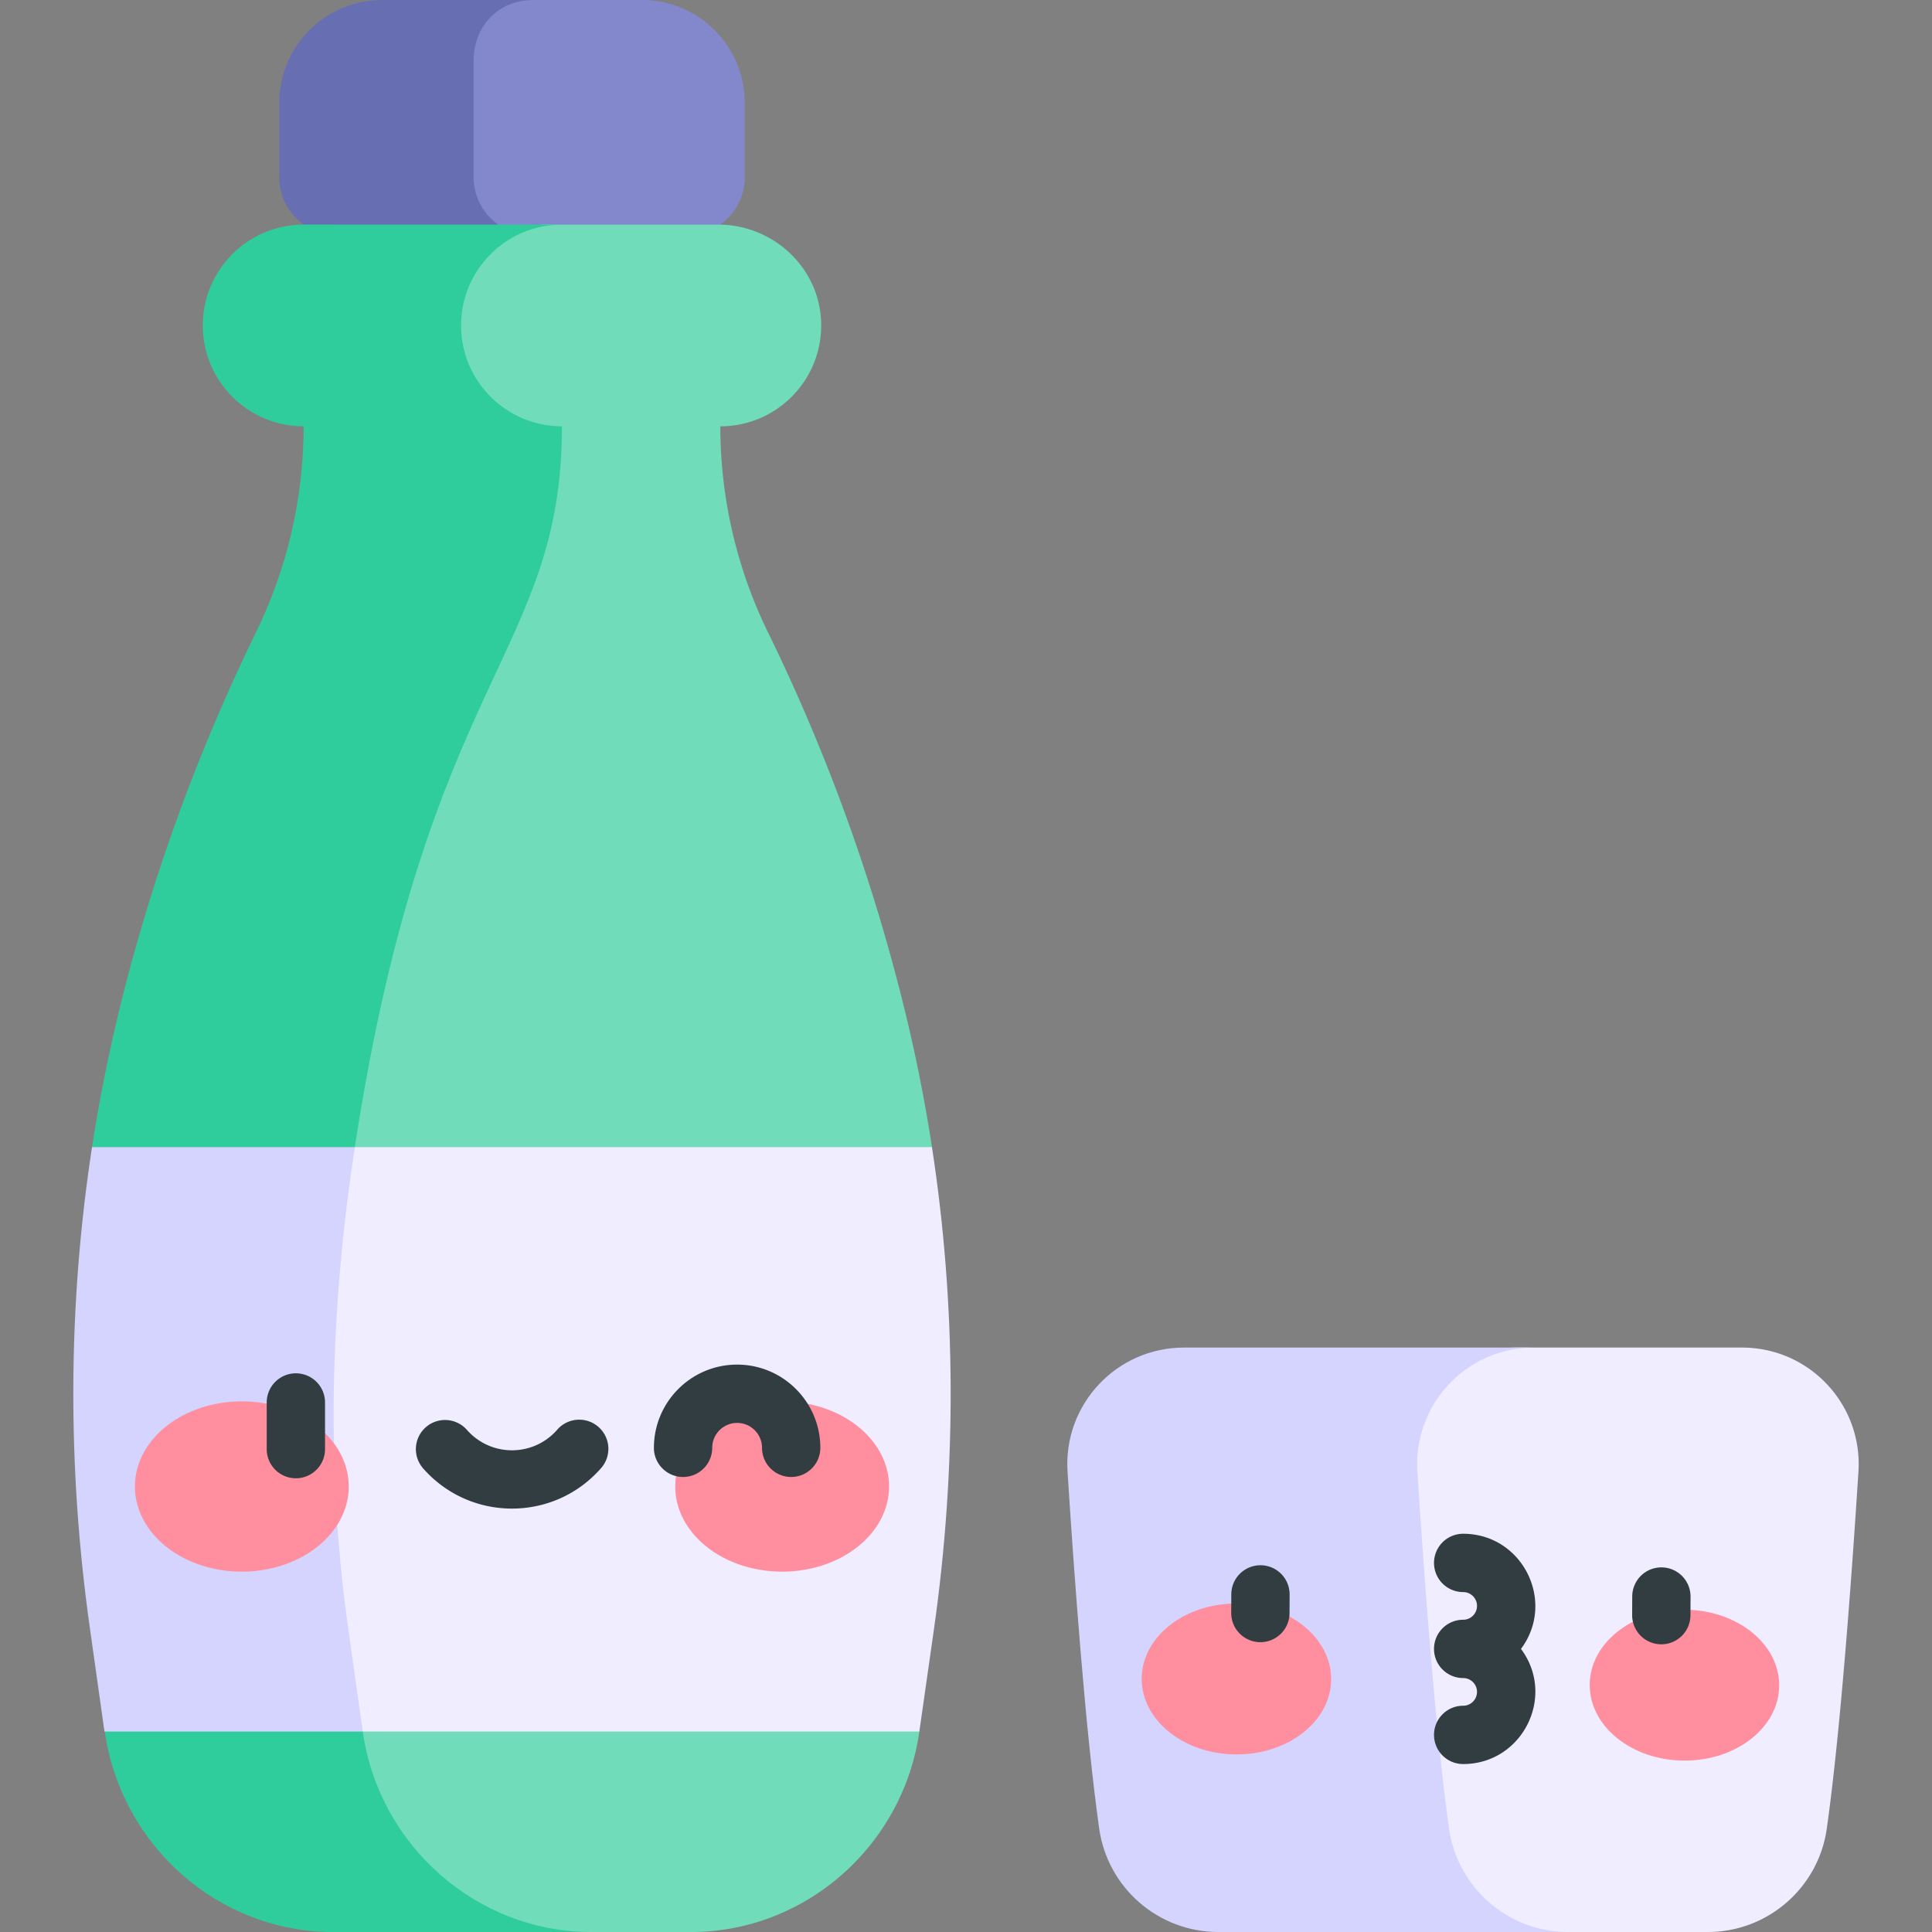 <svg class="icon" viewBox="0 0 1024 1024" xmlns="http://www.w3.org/2000/svg" width="200" height="200"><rect x="0" y="0" width="1024" height="1024" fill="#808080" stroke="none"/><path d="M340.211 0H280.64a44.2 44.2 0 0 0-31.406 13.096l-18.81 18.988v107.563h151.371v-20.603c8.93-6.6 12.93-15.948 12.93-25.18v-39.35C394.724 24.408 370.296 0 340.21 0z" fill="#8288CB"/><path d="M251.026 93.895V32.084C251.026 14.717 263.304 0 282.81 0h-80.288c-30.085 0-54.513 24.41-54.513 54.513v39.382c0 9.222 4.01 18.555 12.929 25.147v20.603h103.018v-20.603c-8.92-6.592-12.929-15.927-12.929-25.147z" fill="#676FB2"/><path d="M480.235 538.294a993.67 993.67 0 0 0-72.178-201.091v-.002a248.74 248.74 0 0 1-26.262-111.243c30.022 0 54.264-24.751 53.436-54.96-.8-29.117-25.42-51.954-54.55-51.954h-90.905a59.963 59.963 0 0 0-46.727 22.383l-66.639 82.86V1024h189.914c60.82 0 112.446-46.02 120.948-106.243l-41.208-139.206 47.902-170.553a840.908 840.908 0 0 0-13.73-69.704z" fill="#70DCBA"/><path d="m192.269 917.757-4.203-309.756c38.376-250.133 109.772-261.226 109.766-382.043-29.523 0-53.457-23.935-53.457-53.458s23.934-53.456 53.459-53.456H160.937c-29.523 0-53.456 23.933-53.456 53.456s23.933 53.458 53.456 53.458c0 37.709-8.59 75.908-26.261 111.245v.002C91.354 426.361 62.097 521.16 48.769 608.001l57.546 170.552L55.372 917.76h.175C64.05 977.98 115.592 1024 176.41 1024h136.895c-60.818 0-112.533-46.02-121.036-106.243z" fill="#30CD9C"/><path d="M493.964 607.998H188.066l-73.469 170.553 77.67 139.206h295l7.834-54.846c11.958-84.694 11.795-170.63-1.137-254.913z" fill="#EFEDFF"/><path d="M184.526 862.909c-11.956-84.692-9.395-170.627 3.54-254.91H48.77c-12.935 84.283-13.096 170.218-1.14 254.91l7.743 54.846H192.27z" fill="#D4D4FF"/><path d="M71.511 787.882a56.66 45.122 0 1 0 113.32 0 56.66 45.122 0 1 0-113.32 0zM357.901 787.882a56.66 45.122 0 1 0 113.32 0 56.66 45.122 0 1 0-113.32 0z" fill="#FF8E9E"/><path d="M923.327 714.243H803.774a74.03 74.03 0 0 0-53.981 23.369l-39.755 42.359c3.64 57.134 9.614 138.483 16.77 189.184l42.249 36.704a74.029 74.029 0 0 0 48.55 18.143h87.5c31.77 0 58.693-23.39 63.135-54.847 7.158-50.7 13.13-132.05 16.77-189.184 2.27-35.614-26.002-65.728-61.685-65.728z" fill="#EFEDFF"/><path d="M768.014 969.153c-7.157-50.7-13.128-132.05-16.769-189.184-2.27-35.612 26.004-65.728 61.687-65.728H627.5c-35.684 0-63.958 30.114-61.687 65.728 3.64 57.133 9.613 138.483 16.769 189.184 4.442 31.458 31.365 54.847 63.136 54.847H831.15c-31.773 0-58.693-23.39-63.136-54.847z" fill="#D4D4FF"/><path d="M655.506 849.91c-27.732-.124-50.293 17.68-50.392 39.763-.099 22.085 22.303 40.086 50.036 40.21s50.293-17.68 50.392-39.763c.097-22.083-22.305-40.087-50.036-40.21zm237.471 3.274c-27.73-.124-50.29 17.68-50.39 39.763-.099 22.085 22.304 40.086 50.034 40.21 27.732.123 50.293-17.68 50.392-39.763s-22.303-40.087-50.036-40.21z" fill="#FF8E9E"/><path d="M156.818 727.887a15.453 15.453 0 0 0-15.452 15.453v24.724c0 8.534 6.916 15.453 15.452 15.453s15.453-6.92 15.453-15.453V743.34a15.453 15.453 0 0 0-15.453-15.453zm160.334 28.377a15.453 15.453 0 0 0-21.803 1.498c-12.702 14.575-35.276 14.56-47.963 0a15.455 15.455 0 0 0-23.301 20.305c25.019 28.707 69.57 28.68 94.562 0a15.453 15.453 0 0 0-1.495-21.803zm73.534-32.994c-24.32 0-44.104 19.785-44.104 44.104 0 8.534 6.916 15.452 15.452 15.452s15.453-6.918 15.453-15.452c0-7.278 5.922-13.199 13.199-13.199s13.199 5.921 13.199 13.199c0 8.534 6.916 15.452 15.452 15.452s15.453-6.918 15.453-15.452c0-24.319-19.784-44.104-44.104-44.104zM880.634 830.746h-.068a15.453 15.453 0 0 0-15.45 15.387l-.044 9.863a15.453 15.453 0 0 0 15.387 15.519h.068a15.453 15.453 0 0 0 15.45-15.387l.044-9.863a15.453 15.453 0 0 0-15.387-15.519zm-212.5-1.13h-.068a15.453 15.453 0 0 0-15.45 15.386l-.044 9.863a15.453 15.453 0 0 0 15.387 15.519h.068a15.453 15.453 0 0 0 15.45-15.387l.044-9.863a15.453 15.453 0 0 0-15.387-15.519zm107.378-16.692c-8.536 0-15.453 6.919-15.453 15.453s6.917 15.453 15.453 15.453c4.045 0 7.335 3.29 7.335 7.334s-3.29 7.335-7.335 7.335c-8.536 0-15.453 6.919-15.453 15.453s6.917 15.453 15.453 15.453c4.045 0 7.335 3.29 7.335 7.335s-3.29 7.335-7.335 7.335c-8.536 0-15.453 6.918-15.453 15.452s6.917 15.453 15.453 15.453c31.287 0 49.443-35.81 30.636-61.026 18.774-25.178.694-61.03-30.636-61.03z" fill="#313D40"/></svg>